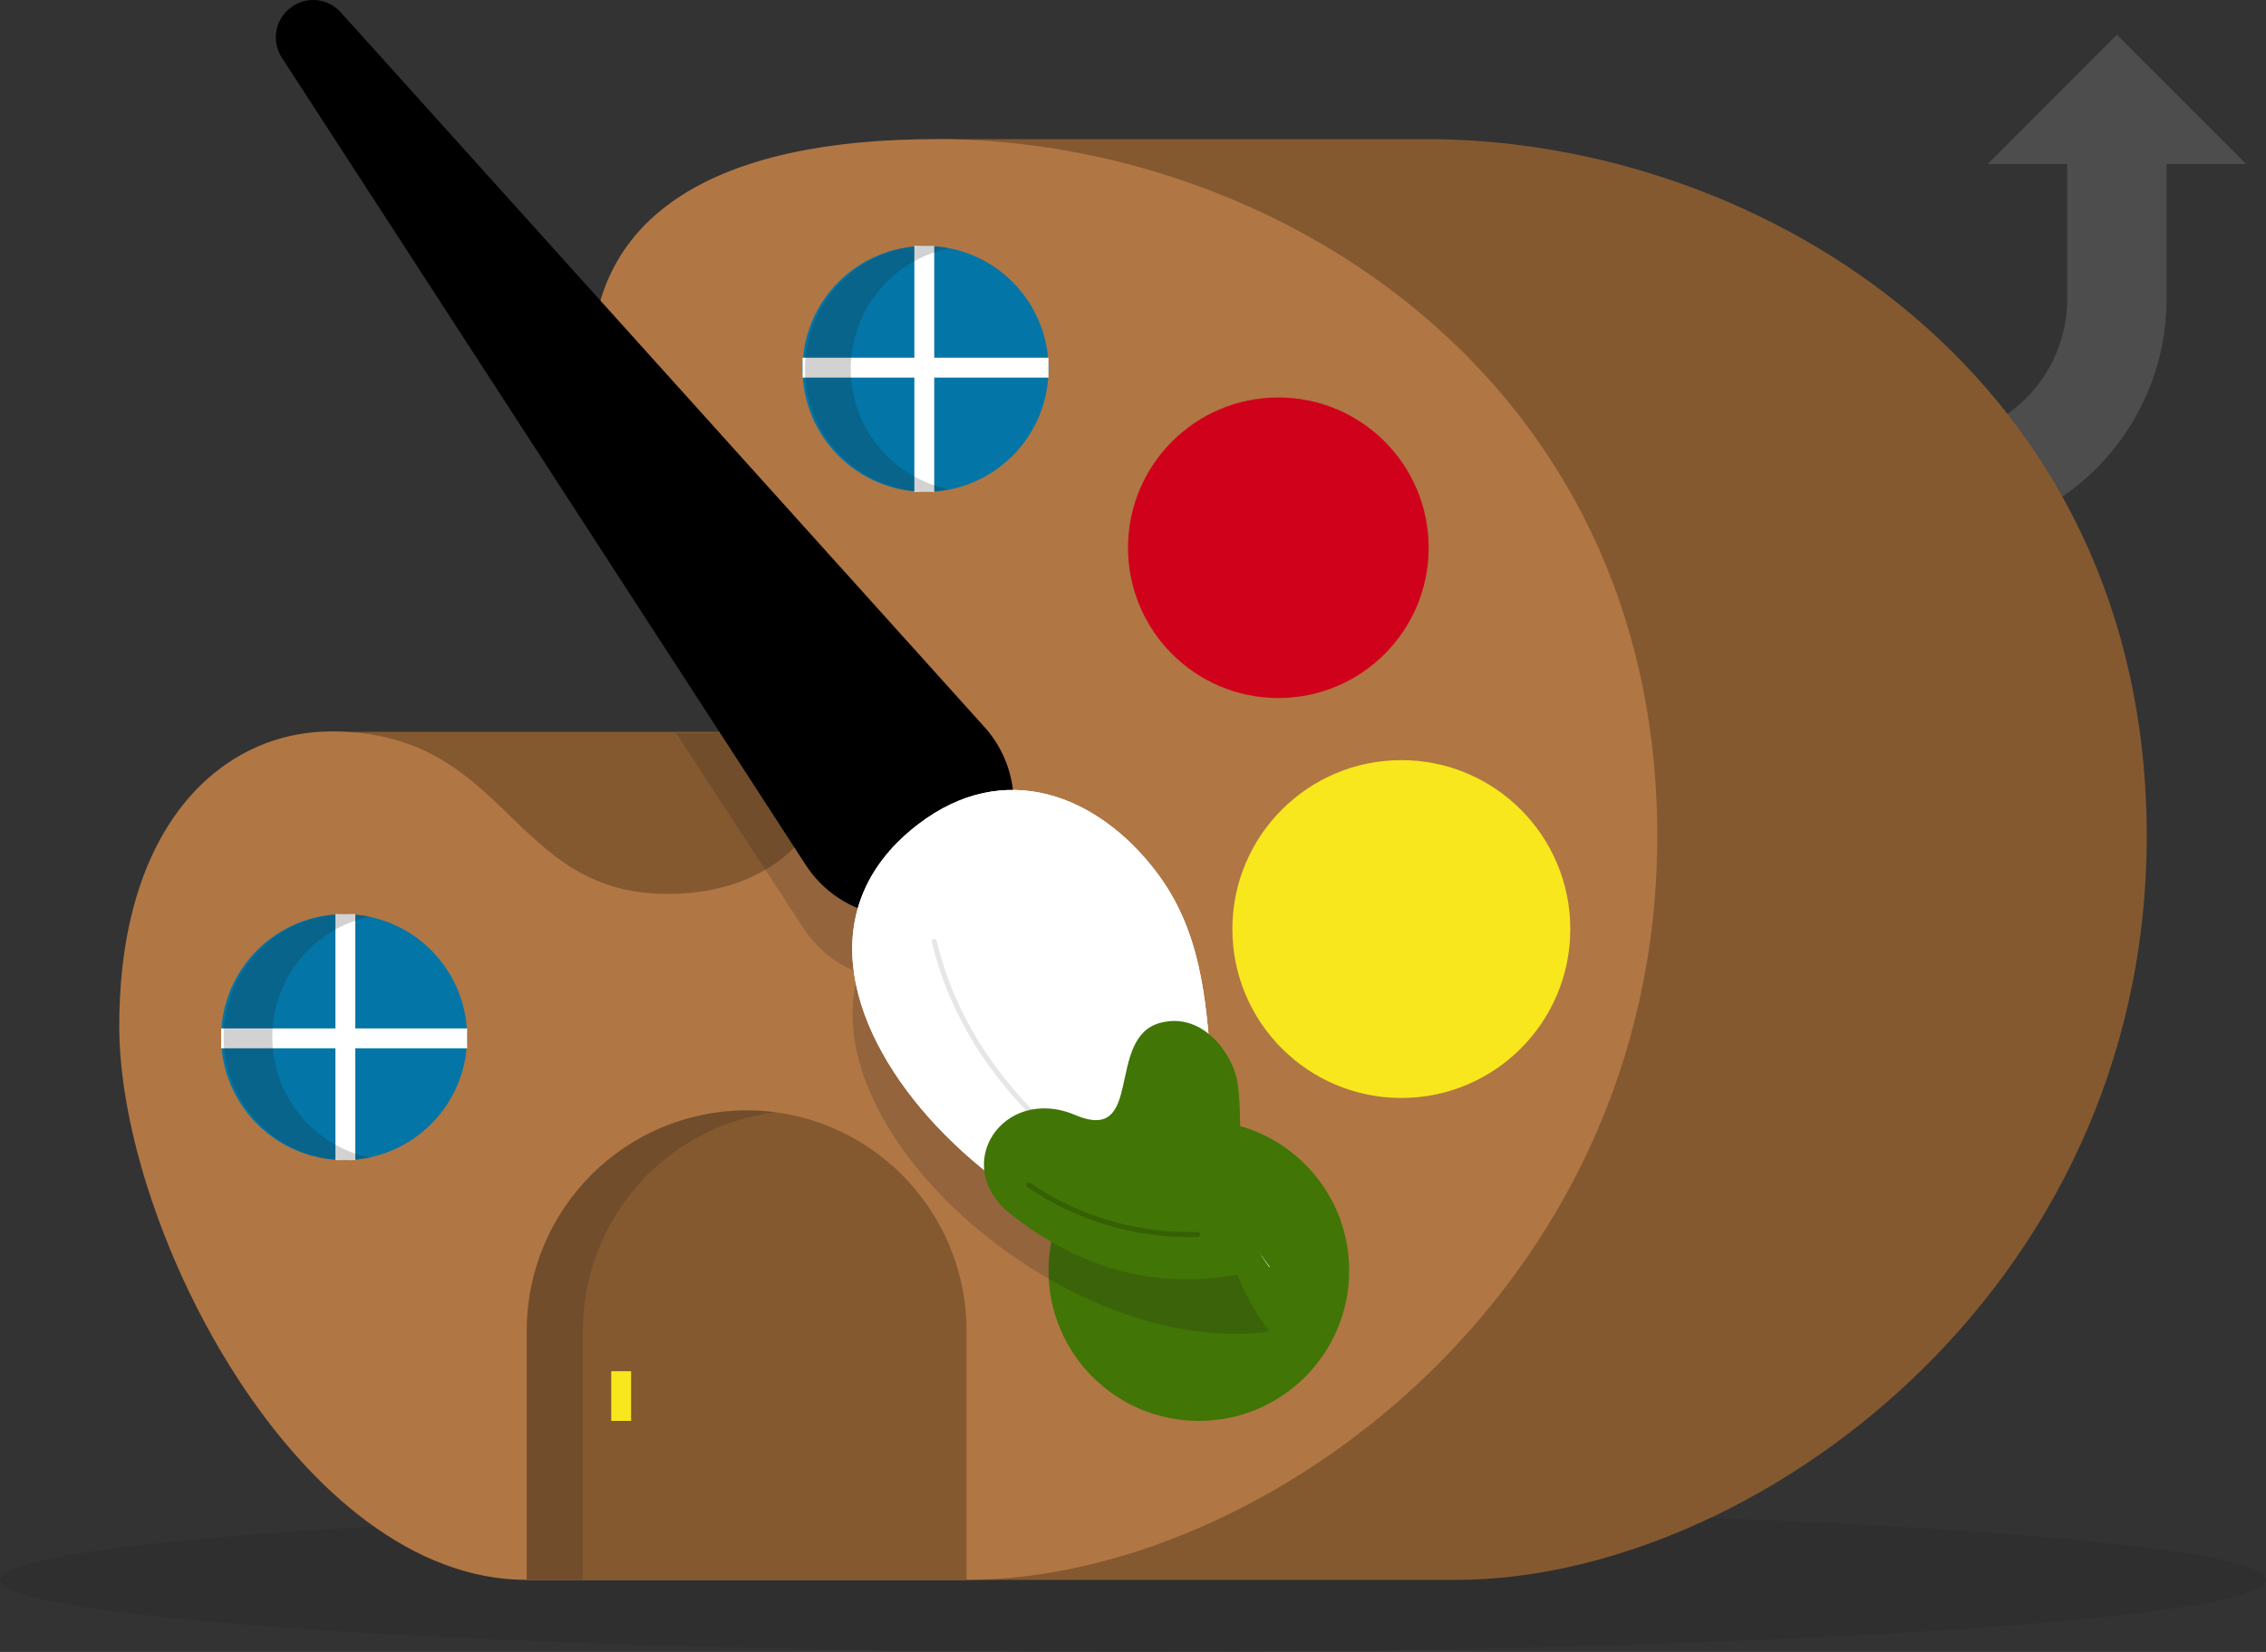 <?xml version="1.0" encoding="UTF-8"?>
<svg width="912px" height="665px" viewBox="0 0 912 665" version="1.1" xmlns="http://www.w3.org/2000/svg" xmlns:xlink="http://www.w3.org/1999/xlink">
    <rect x="0" y="0" width="912" height="665" fill="#333333" stroke="none"/>
    <!-- Generator: Sketch 52.6 (67491) - http://www.bohemiancoding.com/sketch -->
    <title>santascanvas copy</title>
    <desc>Created with Sketch.</desc>
    <g id="Page-2" stroke="none" stroke-width="1" fill="none" fill-rule="evenodd">
        <g id="Desktop-HD" transform="translate(-121, -3516)">
            <g id="santascanvas-copy" transform="translate(121, 3516)">
                <path d="M730,197 L775.27,197 C817.647,197 852,162.602 852,120.171 L852,56" id="Path" stroke="#4D4D4D" stroke-width="40" stroke-linecap="round"></path>
                <polygon id="Path" fill="#4D4D4D" points="800 66 851.982 14 904 66"></polygon>
                <ellipse id="Oval" fill="#231F20" opacity="0.2" style="mix-blend-mode: multiply;" cx="456" cy="636" rx="456" ry="29"></ellipse>
                <path d="M573.865,56 L376.654,56 L381.676,294.608 L133,294.608 L211.628,636 L586.035,636 C704.545,636 864,520.661 864,336.566 C864,152.471 710.227,56 573.865,56 Z" id="Path" fill="#845930"></path>
                <path d="M376.872,56 C513.084,56 667,152.465 667,336.585 C667,520.705 507.549,636 389.042,636 L211.923,636 C121.164,636 48,495.157 48,413.081 C48,331.005 90.08,294.446 133.297,294.446 C204.958,294.446 204.885,359.857 268.666,359.857 C319.323,359.857 339.264,323.15 339.264,293.785 C339.264,211.709 238.132,219.601 238.132,146.959 C238.058,85.953 288.643,56 376.872,56 Z" id="Path" fill="#B07644"></path>
                <path d="M212,636 L212,535.786 C212.02,486.745 251.645,447 300.518,447 C349.385,447 389,486.751 389,535.786 L389,636 L212,636 Z" id="Path" fill="#845930"></path>
                <rect id="Rectangle" fill="#F8E71C" x="246" y="552" width="8" height="20"></rect>
                <circle id="Oval" fill="#0375A6" cx="372.5" cy="148.5" r="49.5"></circle>
                <path d="M323,148 L422,148" id="Path" stroke="#FFFFFF" stroke-width="8"></path>
                <path d="M372,99 L372,198" id="Path" stroke="#FFFFFF" stroke-width="8"></path>
                <circle id="Oval" fill="#0375A6" cx="138.5" cy="417.5" r="49.5"></circle>
                <path d="M89,418 L188,418" id="Path" stroke="#FFFFFF" stroke-width="8"></path>
                <path d="M139,368 L139,467" id="Path" stroke="#FFFFFF" stroke-width="8"></path>
                <circle id="Oval" fill="#D0021B" cx="514.5" cy="220.5" r="60.5"></circle>
                <circle id="Oval" fill="#417505" cx="482.5" cy="511.5" r="60.5"></circle>
                <path d="M511,536.015 C472.991,486.653 501.672,423.942 465.132,376.487 C450.001,356.831 429.105,343.738 406.887,343.995 C405.856,334.444 401.833,325.46 395.393,318.324 L374.276,295 L272,295 L323.414,373.7 C328.672,381.823 336.392,388.055 345.448,391.487 C326.131,457.938 431.676,547.384 511,536.015 Z" id="Path" fill="#231F20" opacity="0.2" style="mix-blend-mode: multiply;"></path>
                <circle id="Oval" fill="#F8E71C" cx="564" cy="374" r="68"></circle>
                <path d="M116.995,3.079 C123.153,-1.649 131.896,-0.85 137.102,4.916 L396.256,292.718 C404.771,302.168 408.961,314.758 407.814,327.444 C406.666,340.13 400.285,351.758 390.213,359.515 C380.15,367.294 367.302,370.496 354.78,368.346 C342.258,366.196 331.203,358.891 324.289,348.199 L113.333,23.066 C109.141,16.471 110.739,7.747 116.995,3.079 Z" id="Path" fill="#000000"></path>
                <path d="M511,510.015 C417.058,523.473 286.377,395.678 369.481,331.872 C404.236,305.213 441.6,320.027 465.003,350.5 C501.668,398.061 472.975,460.657 511,510.015 Z" id="Path" fill="#FFFFFF"></path>
                <path d="M511,510.015 C417.058,523.473 286.377,395.678 369.481,331.872 C404.236,305.213 441.6,320.027 465.003,350.5 C501.668,398.061 472.975,460.657 511,510.015 Z" id="Path" fill="#FFFFFF"></path>
                <path d="M473,491 C414.968,458.277 386.08,420.674 376,379" id="Path" stroke="#E6E6E6" stroke-width="2" stroke-linecap="round"></path>
                <path d="M511,510.256 C493.518,487.495 501.652,457.772 497.971,435.342 C496.315,425.25 484.759,407.24 467.203,411.696 C444.605,417.405 460.873,460.792 432.754,448.859 C403.753,436.594 381.891,469.374 406.991,488.931 C439.563,514.418 473.276,520.532 511,510.256 Z" id="Path" fill="#417505"></path>
                <path d="M414,477 C433.859,490.639 457.716,497.64 482,496.954" id="Path" stroke="#356004" stroke-width="2" stroke-linecap="round"></path>
                <path d="M109.606,417.5 C109.606,393.964 126.077,373.683 149,368.994 C145.775,368.325 142.49,367.992 139.197,368 C112.026,368 90,390.162 90,417.5 C90,444.838 112.026,467 139.197,467 C142.488,467.002 145.771,466.682 149,466.043 C126.079,461.325 109.617,441.039 109.606,417.5 Z" id="Path" fill="#231F20" opacity="0.2" style="mix-blend-mode: multiply;"></path>
                <path d="M342.397,148.482 C342.398,124.955 358.956,104.681 382,99.993 C378.758,99.324 375.456,98.992 372.145,99 C345.346,99.731 324,121.678 324,148.5 C324,175.323 345.346,197.269 372.145,198 C375.455,197.99 378.755,197.658 382,197.007 C358.958,192.29 342.409,172.012 342.397,148.482 Z" id="Path" fill="#231F20" opacity="0.2" style="mix-blend-mode: multiply;"></path>
                <path d="M312,447.734 C286.692,444.456 261.2,452.254 242.049,469.131 C222.898,486.009 211.948,510.328 212,535.863 L212,636 L234.606,636 L234.606,535.716 C234.613,491.084 267.757,453.406 312,447.734 Z" id="Path" fill="#231F20" opacity="0.2" style="mix-blend-mode: multiply;"></path>
            </g>
        </g>
    </g>
</svg>
